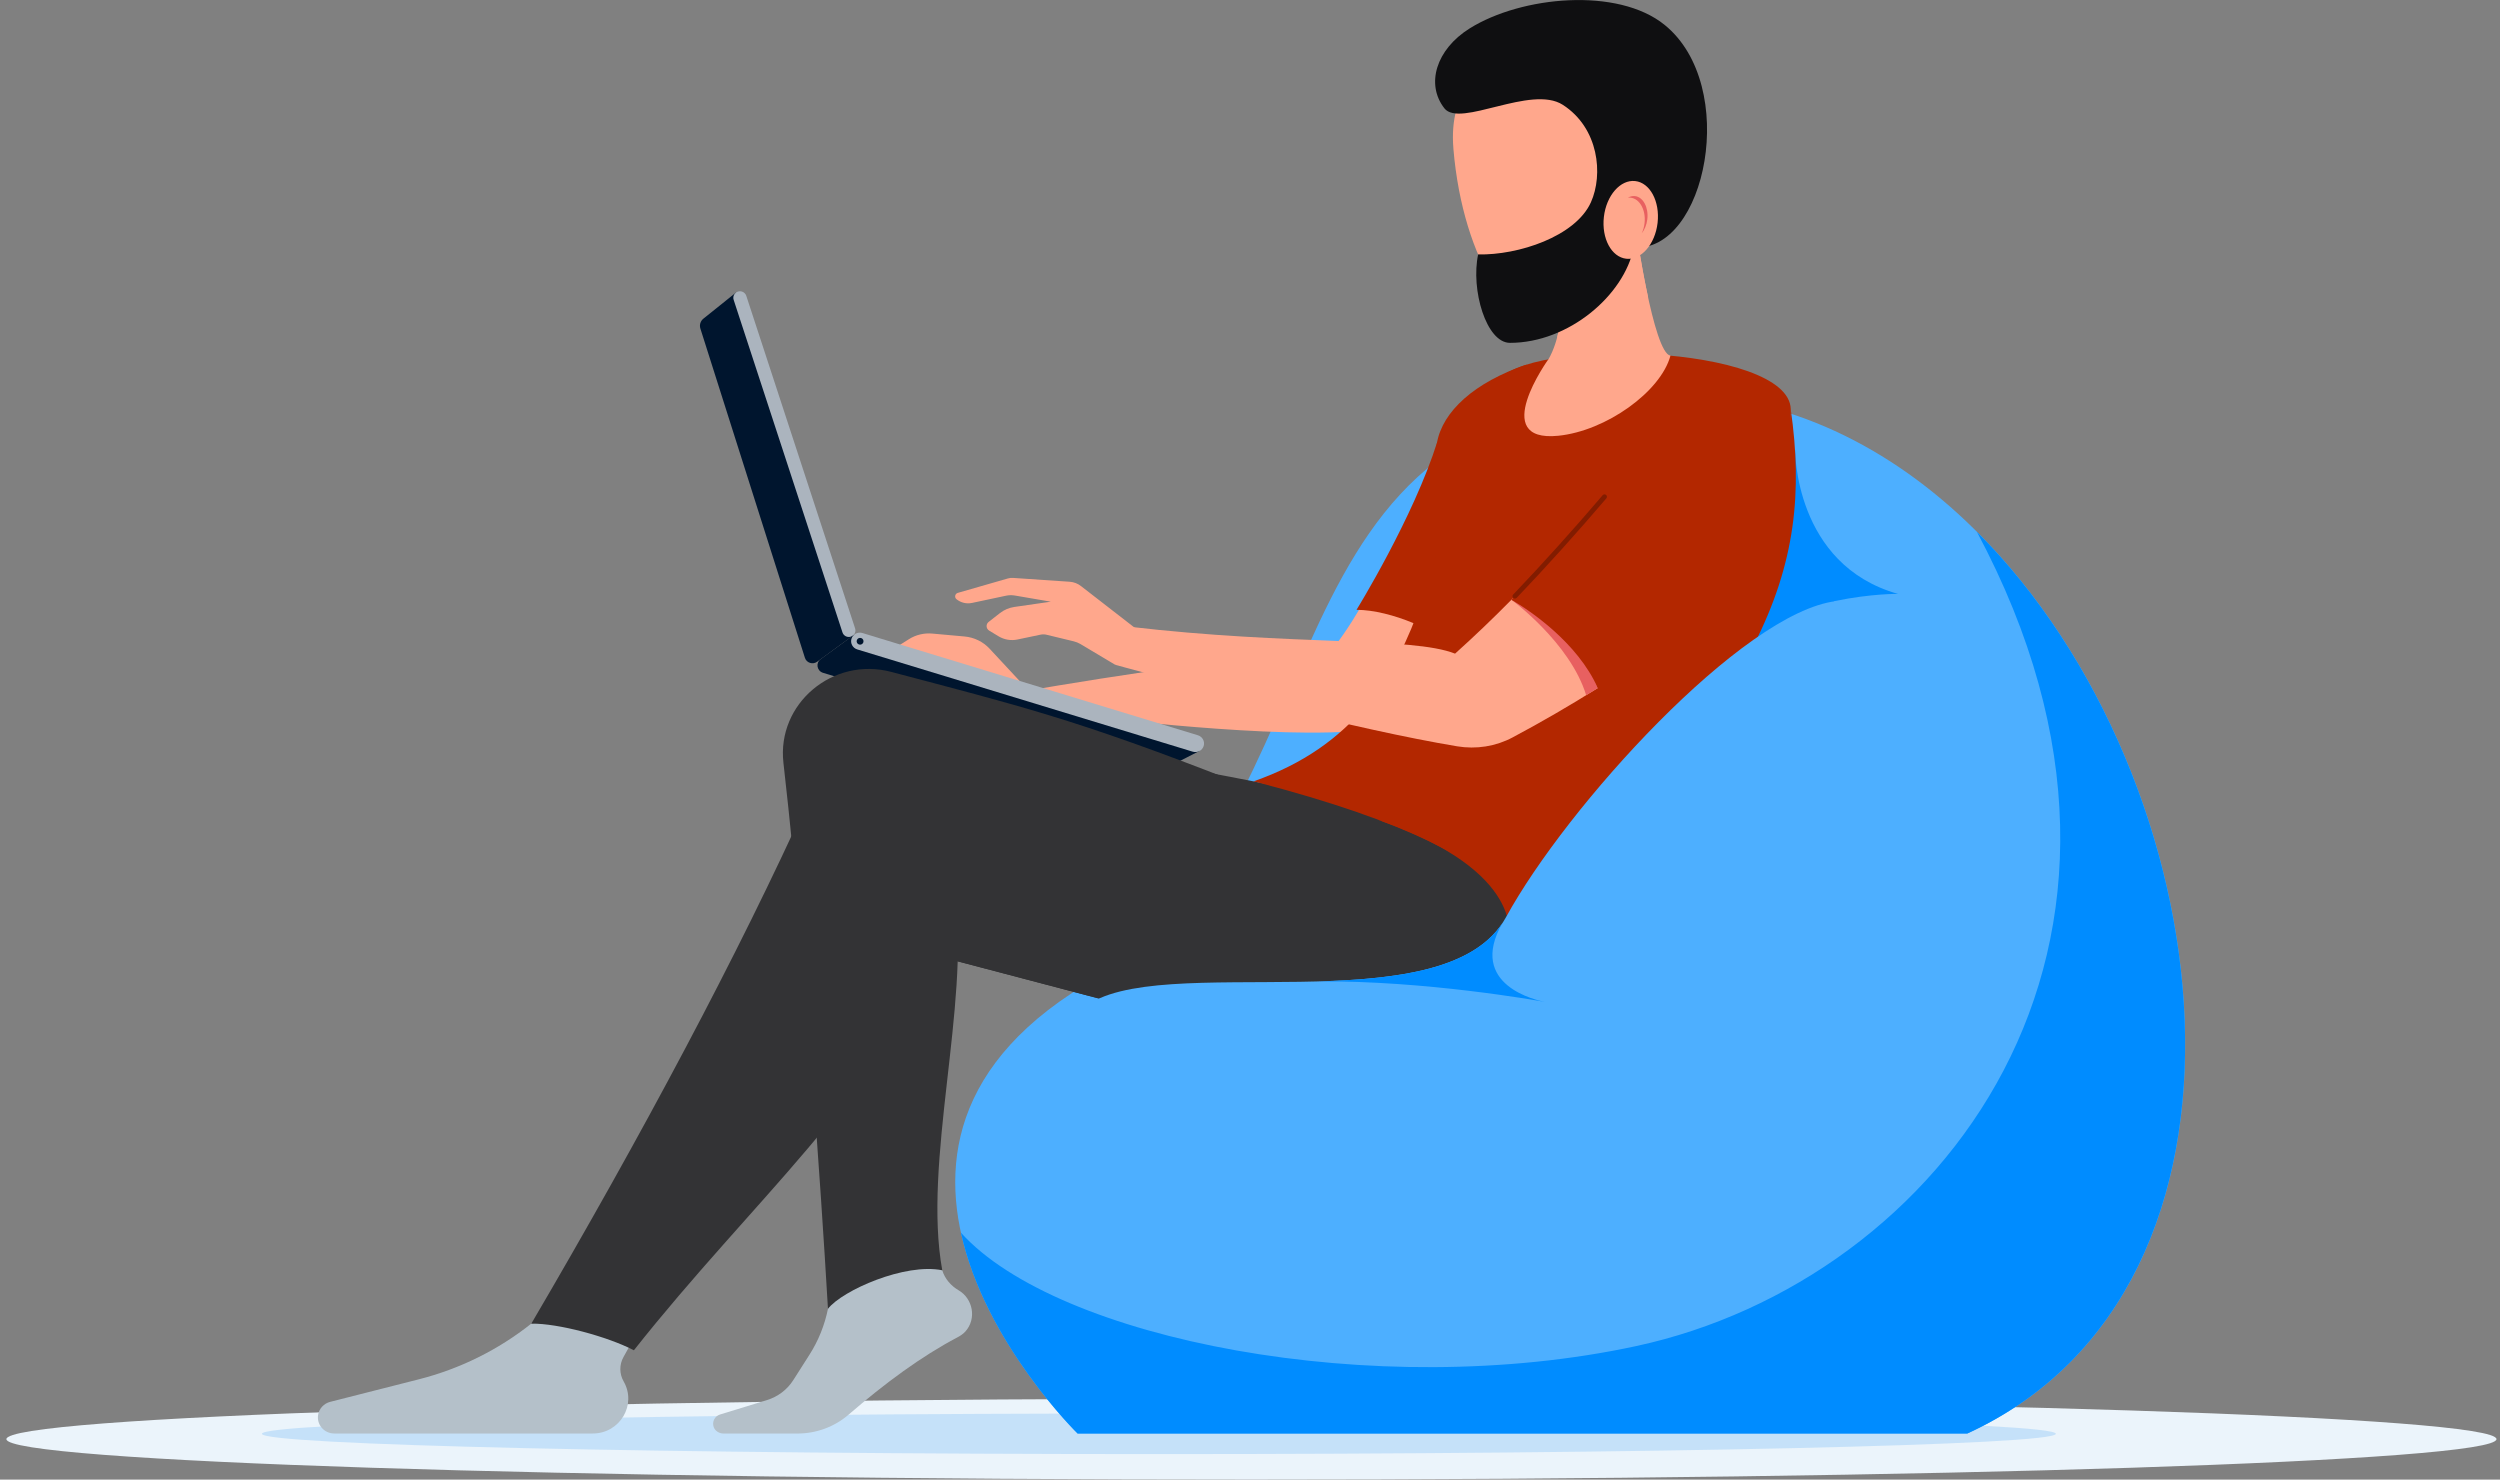<svg width="147" height="87" viewBox="0 0 147 87" fill="none" xmlns="http://www.w3.org/2000/svg">
<rect x="0" y="0" width="147" height="87" fill="#808080" stroke="none"/>
<g id="Layer_1" clip-path="url(#clip0_84_1744)">
<g id="Group">
<path id="Vector" d="M73.585 87C33.153 87 0.376 85.935 0.376 84.621C0.376 83.306 33.153 82.241 73.585 82.241C114.016 82.241 146.793 83.306 146.793 84.621C146.793 85.935 114.016 87 73.585 87Z" fill="#EBF4FB"/>
<path id="Vector_2" d="M68.142 85.501C39.013 85.501 15.4 84.966 15.4 84.307C15.4 83.647 39.013 83.112 68.142 83.112C97.27 83.112 120.884 83.647 120.884 84.307C120.884 84.966 97.27 85.501 68.142 85.501Z" fill="#C5E1F9"/>
</g>
<g id="Group_2">
<g id="Group_3">
<path id="Vector_3" d="M115.68 84.291H63.362C63.362 84.291 47.429 68.681 62.987 58.422C80.179 47.086 72.995 23.188 98.192 23.188C125.759 23.188 140.803 72.763 115.68 84.292V84.291Z" fill="#4DAFFF"/>
<path id="Vector_4" d="M107.878 35.343C110.064 34.893 111.602 34.922 111.602 34.922C105.488 33.2 105.554 26.442 105.554 26.442L98.228 34.922L98.485 42.501L104.265 39.928L107.878 35.345V35.343Z" fill="#008CFF"/>
<path id="Vector_5" d="M56.503 72.481C62.124 78.735 80.833 82.472 96.214 79.148C114.051 75.292 129.314 55.712 116.237 31.265C130.794 45.805 134.455 75.673 115.679 84.29H63.361C63.361 84.29 57.921 78.96 56.503 72.481Z" fill="#008CFF"/>
</g>
<g id="Group_4">
<g id="Group_5">
<path id="Vector_6" d="M78.081 38.469C80.438 35.877 83.933 28.039 84.609 26.096C86.2 26.393 86.036 32.631 85.128 35.581C83.955 39.115 82.555 42.427 81.083 42.774C77.168 43.697 64.99 42.233 64.99 42.233L59.852 40.708C59.852 40.708 74.624 38.117 78.081 38.469Z" fill="#FFA78C"/>
<path id="Vector_7" d="M84.519 25.954C84.519 25.954 87.362 32.255 85.417 38.116C84.701 37.157 81.782 35.858 79.763 35.858C79.763 35.858 83.117 30.431 84.52 25.954H84.519Z" fill="#B32700"/>
<path id="Vector_8" d="M60.28 40.393L58.189 38.144C57.806 37.732 57.28 37.476 56.714 37.425L54.815 37.254C54.334 37.211 53.852 37.327 53.446 37.583L52.6 38.117L60.279 40.393H60.28Z" fill="#FFA78C"/>
</g>
<g id="Group_6">
<g id="Group_7">
<path id="Vector_9" d="M50.132 37.389L48.05 38.909C47.793 39.097 47.423 38.98 47.328 38.678L41.182 19.319C41.115 19.106 41.186 18.875 41.362 18.735L43.277 17.2L50.13 37.389H50.132Z" fill="#00152E"/>
<path id="Vector_10" d="M43.138 17.628L49.538 37.188C49.604 37.389 49.823 37.5 50.029 37.436C50.234 37.371 50.346 37.156 50.281 36.953L43.881 17.393C43.815 17.192 43.596 17.081 43.39 17.145C43.185 17.21 43.072 17.425 43.138 17.628Z" fill="#ABB4BE"/>
</g>
<g id="Group_8">
<path id="Vector_11" d="M50.221 37.322L48.256 38.758C47.95 38.981 48.031 39.451 48.395 39.562L67.456 45.372C67.736 45.457 68.04 45.431 68.3 45.297L70.556 44.141L50.219 37.321L50.221 37.322Z" fill="#00152E"/>
<path id="Vector_12" d="M70.437 43.234L50.71 37.221C50.44 37.139 50.151 37.288 50.068 37.554C49.984 37.82 50.136 38.103 50.406 38.186L70.133 44.199C70.404 44.281 70.692 44.132 70.776 43.866C70.859 43.6 70.708 43.317 70.437 43.234Z" fill="#ABB4BE"/>
<path id="Vector_13" d="M50.766 37.766C50.799 37.66 50.74 37.549 50.633 37.516C50.525 37.484 50.413 37.542 50.38 37.648C50.346 37.754 50.406 37.865 50.513 37.898C50.621 37.93 50.733 37.871 50.766 37.766Z" fill="#00152E"/>
</g>
</g>
<g id="Group_9">
<path id="Vector_14" d="M42.34 83.172L45.096 82.326C45.737 82.129 46.286 81.714 46.643 81.154L47.596 79.658C48.123 78.832 48.491 77.917 48.684 76.96V76.958C49.641 73.826 53.935 73.396 55.404 74.693C55.558 75.194 55.912 75.603 56.369 75.871C57.205 76.359 57.44 77.535 56.765 78.292C56.636 78.435 56.471 78.544 56.3 78.634C54.168 79.759 52.033 81.333 49.897 83.181C49.066 83.899 47.995 84.292 46.889 84.292H42.549C42.294 84.292 42.049 84.147 41.965 83.911C41.853 83.599 42.029 83.267 42.34 83.172Z" fill="#B4C0C9"/>
<path id="Vector_15" d="M68.88 58.809L56.159 52.665C57.025 59.101 54.25 68.348 55.405 74.693C53.226 74.244 49.53 75.873 48.684 76.957C48.684 76.957 47.648 58.727 46.066 44.857C45.669 41.373 48.974 38.595 52.416 39.51C59.802 41.471 63.149 42.238 72.563 45.93L80.436 54.363L68.88 58.809Z" fill="#333335"/>
</g>
<g id="Group_10">
<path id="Vector_16" d="M37.179 78.862L36.66 79.795C36.411 80.241 36.415 80.783 36.67 81.227C37.458 82.595 36.453 84.29 34.853 84.29H19.654C19.061 84.29 18.609 83.768 18.705 83.192C18.766 82.822 19.045 82.523 19.414 82.429L24.622 81.105C27.041 80.491 29.298 79.373 31.24 77.829C33.497 77.451 35.71 77.563 37.179 78.862Z" fill="#B4C0C9"/>
<path id="Vector_17" d="M86.368 49.16C78.432 46.482 67.231 44.591 54.935 42.962C51.815 42.548 48.792 44.202 47.515 47.032C43.453 56.023 37.765 66.707 31.241 77.83C32.817 77.805 35.735 78.595 37.273 79.396C44.23 70.59 51.724 64.351 54.762 56.119L71.728 60.588C75.372 61.548 79.259 60.986 82.468 59.035L88.704 55.244C90.795 52.43 89.407 51.284 86.37 49.16H86.368Z" fill="#333335"/>
<path id="Vector_18" d="M55.281 52.033C55.281 52.033 61.847 57.555 74.227 56.731C86.607 55.908 84.359 49.634 79.762 47.742C79.807 47.596 79.857 47.453 79.905 47.308C82.238 47.882 84.403 48.497 86.368 49.16C89.405 51.283 90.793 52.429 88.702 55.243L82.466 59.034C79.257 60.985 75.37 61.547 71.726 60.587L54.76 56.118C55.427 54.327 55.279 52.033 55.279 52.033H55.281Z" fill="#333335"/>
</g>
<g id="Group_11">
<path id="Vector_19" d="M88.698 55.243C103.667 40.962 105.552 33.807 105.297 24.06C105.199 20.27 89.661 19.754 87.926 22.543C83.578 29.531 85.487 41.837 73.71 45.942C92.588 50.834 88.698 55.242 88.698 55.242V55.243Z" fill="#B32700"/>
<path id="Vector_20" d="M81.076 48.219C88.473 49.634 93.941 46.319 82.9 43.368C84.397 40.235 104.407 29.789 104.407 29.789C105.351 27.851 105.295 24.062 105.295 24.062C106.681 33.715 103.665 40.965 88.696 55.245C88.696 55.245 89.844 51.275 81.076 48.221V48.219Z" fill="#B32700"/>
<path id="Vector_21" d="M98.222 20.915C97.653 23.031 94.437 25.34 91.624 25.623C87.51 26.035 91.043 21.129 91.043 21.129C91.043 21.129 94.342 20.323 98.222 20.916V20.915Z" fill="#FFA78C"/>
<path id="Vector_22" d="M89.77 21.438C86.689 22.476 84.822 24.197 84.494 26.037C84.246 27.425 85.422 29.045 84.428 32.632C83.624 35.526 86.273 34.269 86.273 34.269L87.922 27.056L89.77 21.437V21.438Z" fill="#B32700"/>
</g>
<g id="Group_12">
<path id="Vector_23" d="M67.209 37.29L63.56 34.459C63.37 34.311 63.139 34.224 62.898 34.207L59.563 33.981C59.461 33.974 59.36 33.985 59.261 34.014L56.319 34.861C56.152 34.909 56.107 35.122 56.241 35.233C56.495 35.44 56.832 35.521 57.154 35.452L59.151 35.028C59.324 34.991 59.502 34.987 59.674 35.017L61.789 35.379L59.648 35.688C59.337 35.733 59.045 35.856 58.799 36.048L58.133 36.568C57.96 36.702 57.975 36.965 58.163 37.08L58.715 37.414C59.046 37.615 59.445 37.683 59.826 37.603L61.189 37.317C61.302 37.294 61.42 37.295 61.533 37.322L63.131 37.709C63.272 37.743 63.406 37.797 63.53 37.87L65.579 39.092L67.207 37.288L67.209 37.29Z" fill="#FFA78C"/>
<path id="Vector_24" d="M66.333 36.843C76.086 37.987 83.01 37.426 85.558 38.434C86.682 37.425 87.791 36.362 88.889 35.249C89.318 34.814 90.022 34.812 90.452 35.245C91.575 36.378 93.098 38.206 93.952 40.456C92.311 41.484 90.645 42.454 88.948 43.357C87.95 43.89 86.799 44.07 85.678 43.883C79.625 42.87 70.972 40.545 65.579 39.094L66.331 36.843H66.333Z" fill="#FFA78C"/>
<path id="Vector_25" d="M88.871 35.268C88.878 35.262 88.885 35.255 88.891 35.249C89.32 34.814 90.024 34.812 90.454 35.245C91.577 36.378 93.1 38.206 93.954 40.456C93.624 40.662 93.267 40.88 93.267 40.88C92.317 37.782 88.873 35.268 88.873 35.268H88.871Z" fill="#E86060"/>
<path id="Vector_26" d="M88.868 35.268C91.13 32.919 94.113 29.572 96.286 26.859C97.701 25.091 100.082 24.371 102.256 25.07C104.248 25.713 105.248 27.898 104.415 29.788C102.973 33.061 100.655 35.89 97.703 37.962C96.468 38.83 95.216 39.659 93.948 40.454C92.76 37.776 89.926 35.875 88.868 35.267V35.268Z" fill="#B32700"/>
<path id="Vector_27" d="M89.078 35.196C89.117 35.196 89.154 35.181 89.183 35.151C90.852 33.408 92.774 31.275 94.455 29.3C94.506 29.24 94.498 29.151 94.437 29.102C94.376 29.052 94.285 29.06 94.235 29.12C92.557 31.091 90.64 33.218 88.974 34.96C88.919 35.017 88.922 35.106 88.98 35.159C89.008 35.185 89.043 35.197 89.078 35.197V35.196Z" fill="#821C00"/>
</g>
<g id="Group_13">
<g id="Group_14">
<path id="Vector_28" d="M98.228 20.915C97.222 20.79 96.161 13.306 96.161 13.306L91.697 15.253C91.697 15.253 92.325 18.884 91.05 21.129C93.344 22.891 98.228 20.917 98.228 20.917V20.915Z" fill="#FFA78C"/>
<path id="Vector_29" d="M91.698 15.251L96.163 13.304C96.163 13.304 96.47 15.461 96.908 17.48C96.908 17.48 94.88 19.484 91.555 19.86C92.126 17.731 91.698 15.251 91.698 15.251Z" fill="#FFA78C"/>
</g>
<g id="Group_15">
<path id="Vector_30" d="M85.459 8.735C86.031 15.576 89.225 19.586 90.856 18.875C93.616 17.675 96.473 15.017 97.073 12.219C97.673 9.42 96.548 4.928 94.901 3.53C93.253 2.131 84.88 1.807 85.46 8.735H85.459Z" fill="#FFA78C"/>
<path id="Vector_31" d="M84.93 6.37C85.847 7.535 90.03 4.961 91.896 6.165C94.013 7.531 94.281 10.263 93.545 11.896C92.64 13.904 89.273 15.014 86.915 14.96C86.473 17.029 87.391 20.159 88.786 20.16C92.226 20.16 95.504 17.372 96.064 14.554C100.315 14.853 102.3 5.048 97.88 1.464C95.124 -0.771 89.466 -0.233 86.419 1.669C84.441 2.904 83.822 4.958 84.933 6.372L84.93 6.37Z" fill="#0F0F11"/>
<g id="Group_16">
<path id="Vector_32" d="M95.625 15.214C94.752 15.117 94.163 14.016 94.308 12.754C94.453 11.493 95.278 10.549 96.15 10.646C97.022 10.743 97.611 11.844 97.466 13.105C97.321 14.367 96.497 15.311 95.625 15.214Z" fill="#FFA78C"/>
<path id="Vector_33" d="M96.699 13.127C96.788 12.357 96.421 11.684 95.879 11.623C95.825 11.617 95.771 11.62 95.718 11.626C95.848 11.549 95.99 11.514 96.135 11.53C96.617 11.583 96.944 12.193 96.863 12.89C96.824 13.22 96.702 13.508 96.533 13.717C96.616 13.542 96.675 13.342 96.699 13.126V13.127Z" fill="#E86060"/>
</g>
</g>
</g>
</g>
<g id="Group_17">
<path id="Vector_34" d="M107.968 35.344C102.456 36.013 92.109 47.425 88.552 53.933C84.995 60.441 68.017 55.779 63.727 59.252C59.436 62.725 70.618 69.961 70.618 69.961L84.648 70.641L99.074 64.424C99.074 64.424 113.402 50.338 113.104 50.144C112.807 49.949 107.966 35.342 107.966 35.342L107.968 35.344Z" fill="#4DAFFF"/>
<g id="Group_18">
<path id="Vector_35" d="M88.342 54.276C86.233 57.957 90.442 58.838 90.839 58.912C90.347 58.824 83.804 57.658 77.533 57.706C82.167 57.573 86.542 57 88.342 54.276Z" fill="#008CFF"/>
</g>
</g>
</g>
</g>
<defs>
<clipPath id="clip0_84_1744">
<rect width="146.418" height="87" fill="white" transform="matrix(-1 0 0 1 146.805 0)"/>
</clipPath>
</defs>
</svg>
